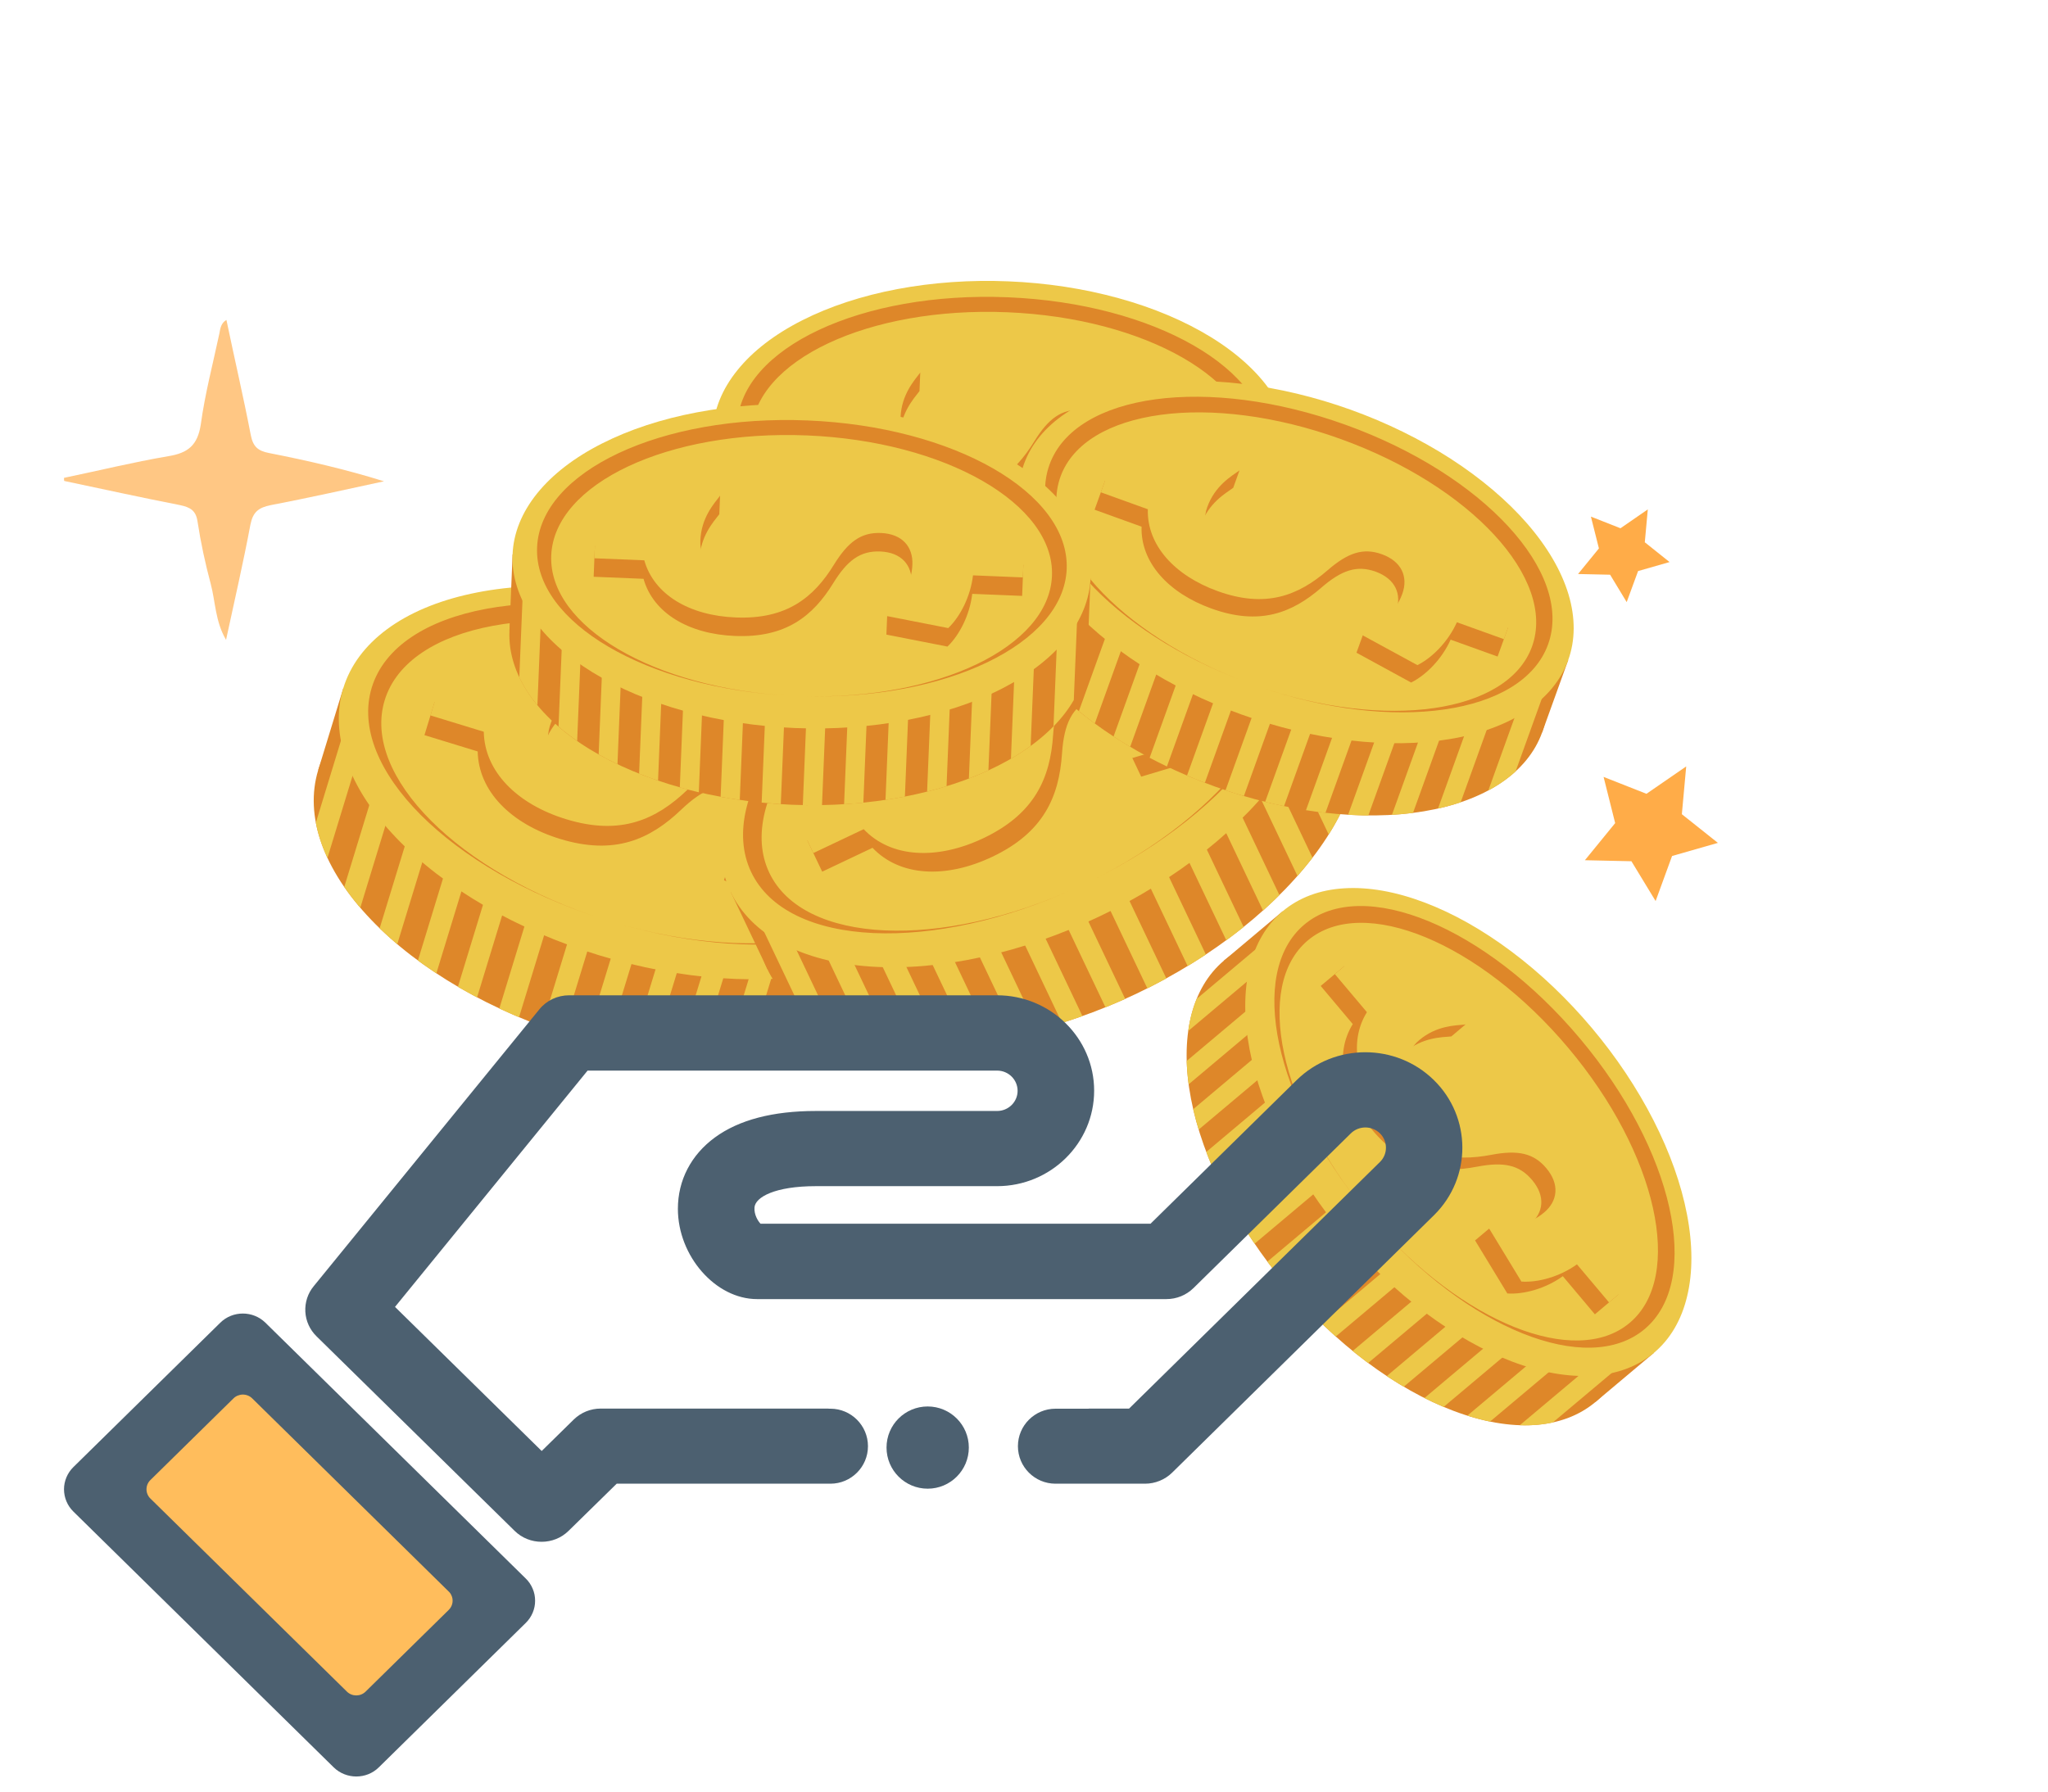 <svg width="32" height="28" viewBox="0 0 32 28" fill="none" xmlns="http://www.w3.org/2000/svg">
<path d="M3.88 21L7.69 24.855L5.5 27.019L1.69 23.164L3.88 21Z" fill="#FFBD5C"/>
<path opacity="0.67" d="M1 7.468C1.541 7.356 2.081 7.223 2.627 7.13C2.937 7.081 3.087 6.959 3.137 6.636C3.202 6.156 3.327 5.686 3.427 5.215C3.442 5.132 3.453 5.049 3.538 5C3.663 5.602 3.803 6.2 3.918 6.797C3.953 6.979 4.028 7.047 4.208 7.081C4.809 7.199 5.404 7.336 6 7.522C5.409 7.649 4.824 7.781 4.233 7.894C4.038 7.933 3.953 8.002 3.913 8.198C3.803 8.785 3.667 9.373 3.532 10C3.362 9.711 3.367 9.403 3.292 9.123C3.207 8.805 3.137 8.482 3.087 8.154C3.062 7.977 2.972 7.928 2.812 7.894C2.211 7.777 1.61 7.644 1.005 7.517C1 7.512 1 7.493 1 7.468Z" fill="#FFAC48"/>
<path d="M20.095 20.086C20.476 20.539 20.903 20.946 21.352 21.283C21.802 21.62 22.264 21.881 22.712 22.05C23.161 22.22 23.588 22.295 23.968 22.271C24.348 22.247 24.674 22.125 24.928 21.912C25.182 21.699 25.358 21.398 25.446 21.028C25.535 20.657 25.534 20.224 25.444 19.753C25.354 19.282 25.176 18.782 24.921 18.281C24.666 17.781 24.339 17.291 23.958 16.837C23.577 16.384 23.15 15.978 22.701 15.641C22.252 15.304 21.79 15.043 21.341 14.874C20.892 14.704 20.465 14.629 20.085 14.653C19.705 14.677 19.379 14.799 19.125 15.012C18.872 15.225 18.695 15.526 18.607 15.896C18.518 16.267 18.519 16.7 18.609 17.171C18.699 17.642 18.877 18.142 19.132 18.642C19.387 19.143 19.714 19.633 20.095 20.086Z" fill="#DE8729"/>
<path d="M19.125 15.012L20.041 14.242L25.844 21.142L24.928 21.912L19.125 15.012Z" fill="#DE8729"/>
<path d="M18.566 16.113L20.306 14.649C20.125 14.643 19.952 14.657 19.79 14.693L18.697 15.612C18.634 15.765 18.59 15.934 18.566 16.113ZM18.573 16.946L20.765 15.102L20.573 14.873L18.542 16.581C18.546 16.699 18.556 16.821 18.573 16.946ZM18.729 17.654L21.179 15.594L20.986 15.365L18.644 17.335C18.669 17.442 18.697 17.549 18.729 17.654ZM18.966 18.294L21.592 16.085L21.399 15.857L18.848 18.003C18.884 18.099 18.924 18.196 18.966 18.294ZM19.261 18.885L22.006 16.577L21.813 16.348L19.117 18.615C19.163 18.706 19.211 18.796 19.261 18.885ZM19.603 19.437L22.419 17.069L22.226 16.84L19.438 19.184C19.491 19.27 19.546 19.354 19.603 19.437ZM19.986 19.954L22.832 17.56L22.64 17.331L19.803 19.717C19.862 19.796 19.923 19.875 19.986 19.954ZM20.409 20.438L23.246 18.052L23.053 17.823L20.207 20.216C20.273 20.291 20.34 20.365 20.409 20.438ZM20.871 20.888L23.659 18.543L23.466 18.314L20.651 20.683C20.723 20.753 20.796 20.821 20.871 20.888ZM21.377 21.302L24.073 19.035L23.88 18.806L21.135 21.114C21.215 21.178 21.295 21.241 21.377 21.302ZM21.934 21.672L24.486 19.526L24.293 19.297L21.668 21.506C21.755 21.564 21.844 21.619 21.934 21.672ZM22.557 21.988L24.899 20.018L24.707 19.789L22.257 21.849C22.358 21.9 22.458 21.946 22.557 21.988ZM23.282 22.217L25.313 20.51L25.12 20.281L22.928 22.124C23.048 22.162 23.166 22.193 23.282 22.217ZM25.357 21.312C25.419 21.158 25.463 20.99 25.488 20.811L23.747 22.274C23.928 22.281 24.101 22.267 24.263 22.231L25.357 21.312Z" fill="#EDC848"/>
<path d="M21.011 19.316C21.392 19.769 21.819 20.176 22.268 20.513C22.718 20.849 23.18 21.11 23.628 21.28C24.077 21.449 24.504 21.524 24.884 21.501C25.264 21.477 25.59 21.355 25.844 21.142C26.098 20.928 26.274 20.628 26.362 20.257C26.451 19.887 26.45 19.454 26.36 18.983C26.27 18.511 26.092 18.011 25.837 17.511C25.582 17.011 25.255 16.52 24.874 16.067C24.493 15.614 24.066 15.207 23.617 14.871C23.168 14.534 22.705 14.273 22.257 14.104C21.808 13.934 21.381 13.859 21.001 13.883C20.621 13.906 20.295 14.028 20.041 14.242C19.787 14.455 19.611 14.755 19.523 15.126C19.434 15.496 19.435 15.93 19.525 16.401C19.615 16.872 19.793 17.372 20.048 17.872C20.303 18.372 20.63 18.863 21.011 19.316Z" fill="#EDC848"/>
<path d="M20.38 14.45C19.485 15.203 19.912 17.189 21.329 18.917C19.992 17.284 19.59 15.409 20.435 14.697C21.295 13.974 23.117 14.727 24.505 16.378C25.893 18.029 26.322 19.953 25.463 20.675C24.617 21.387 22.838 20.669 21.459 19.072C22.918 20.764 24.802 21.525 25.697 20.772C26.606 20.008 26.152 17.973 24.684 16.227C23.216 14.482 21.289 13.686 20.38 14.45Z" fill="#DE8729"/>
<path d="M22.832 17.224C22.342 17.293 22.1 17.272 21.926 17.065C21.778 16.889 21.71 16.647 21.955 16.441C22.226 16.213 22.521 16.211 22.677 16.198L22.897 16.012L22.658 15.833L22.508 15.921L22.19 15.398C21.982 15.402 21.738 15.457 21.47 15.65L21.006 15.098L20.636 15.409L21.137 16.005C20.845 16.476 20.975 17.105 21.439 17.657C21.95 18.265 22.489 18.347 23.082 18.233C23.493 18.155 23.74 18.204 23.94 18.443C24.151 18.694 24.12 18.955 23.905 19.136C23.788 19.234 23.651 19.298 23.509 19.337L23.268 19.201L23.048 19.386L23.552 20.215C23.811 20.232 24.151 20.139 24.419 19.945L24.92 20.541L25.289 20.23L24.752 19.591C25.08 19.101 24.916 18.425 24.447 17.867C23.973 17.302 23.502 17.11 22.832 17.224Z" fill="#DE8729"/>
<path d="M25.141 20.355L24.64 19.76C24.371 19.953 24.031 20.047 23.772 20.029L23.268 19.2C23.548 19.212 23.881 19.156 24.126 18.95C24.341 18.77 24.372 18.508 24.161 18.257C23.961 18.019 23.713 17.97 23.303 18.048C22.71 18.161 22.171 18.079 21.659 17.471C21.195 16.919 21.065 16.29 21.358 15.819L20.857 15.224L21.226 14.913L21.69 15.465C21.959 15.271 22.202 15.216 22.411 15.212L22.897 16.012C22.741 16.026 22.447 16.027 22.175 16.256C21.93 16.462 21.999 16.704 22.146 16.879C22.32 17.086 22.563 17.107 23.052 17.038C23.722 16.924 24.193 17.117 24.668 17.681C25.137 18.239 25.3 18.915 24.972 19.405L25.51 20.045L25.141 20.355Z" fill="#EDC848"/>
<path d="M15.501 10.652C16.093 10.676 16.683 10.634 17.236 10.53C17.789 10.425 18.295 10.259 18.724 10.042C19.153 9.824 19.497 9.559 19.736 9.262C19.976 8.964 20.106 8.64 20.119 8.308C20.133 7.976 20.03 7.643 19.815 7.327C19.601 7.011 19.28 6.718 18.87 6.467C18.46 6.215 17.97 6.008 17.427 5.859C16.885 5.709 16.3 5.62 15.707 5.596C15.114 5.571 14.524 5.613 13.971 5.717C13.418 5.822 12.913 5.988 12.484 6.205C12.055 6.423 11.711 6.688 11.472 6.986C11.232 7.283 11.102 7.607 11.088 7.939C11.075 8.271 11.178 8.604 11.392 8.92C11.607 9.236 11.928 9.529 12.338 9.781C12.748 10.033 13.238 10.239 13.78 10.389C14.323 10.538 14.908 10.627 15.501 10.652Z" fill="#DE8729"/>
<path d="M11.089 7.939L11.138 6.74L20.169 7.11L20.12 8.309L11.089 7.939Z" fill="#DE8729"/>
<path d="M11.525 9.097L11.618 6.819C11.491 6.949 11.385 7.087 11.301 7.231L11.243 8.662C11.314 8.812 11.409 8.958 11.525 9.097ZM12.147 9.655L12.264 6.786L11.964 6.774L11.856 9.431C11.946 9.509 12.043 9.583 12.147 9.655ZM12.776 10.018L12.908 6.812L12.608 6.8L12.482 9.866C12.579 9.92 12.677 9.971 12.776 10.018ZM13.41 10.275L13.551 6.839L13.251 6.826L13.114 10.166C13.21 10.204 13.309 10.241 13.41 10.275ZM14.047 10.457L14.194 6.865L13.895 6.853L13.75 10.381C13.849 10.408 13.948 10.434 14.047 10.457ZM14.687 10.577L14.838 6.891L14.538 6.879L14.389 10.528C14.488 10.546 14.587 10.563 14.687 10.577ZM15.329 10.643L15.481 6.918L15.181 6.905L15.029 10.618C15.128 10.628 15.228 10.636 15.329 10.643ZM15.973 10.657L16.125 6.944L15.825 6.932L15.672 10.657C15.772 10.659 15.873 10.659 15.973 10.657ZM16.619 10.619L16.768 6.97L16.468 6.958L16.317 10.644C16.418 10.638 16.518 10.63 16.619 10.619ZM17.267 10.525L17.411 6.997L17.111 6.984L16.965 10.576C17.066 10.561 17.166 10.544 17.267 10.525ZM17.918 10.363L18.055 7.023L17.755 7.011L17.614 10.447C17.716 10.422 17.817 10.394 17.918 10.363ZM18.573 10.115L18.698 7.049L18.398 7.037L18.267 10.243C18.372 10.203 18.474 10.16 18.573 10.115ZM19.233 9.733L19.341 7.076L19.042 7.063L18.924 9.933C19.033 9.87 19.137 9.803 19.233 9.733ZM19.965 7.585C19.894 7.435 19.799 7.289 19.683 7.149L19.589 9.428C19.716 9.298 19.823 9.16 19.907 9.016L19.965 7.585Z" fill="#EDC848"/>
<path d="M15.55 9.453C16.143 9.477 16.733 9.436 17.285 9.331C17.839 9.226 18.344 9.06 18.773 8.843C19.202 8.625 19.546 8.36 19.785 8.063C20.025 7.765 20.155 7.441 20.169 7.109C20.182 6.777 20.079 6.444 19.864 6.128C19.65 5.812 19.329 5.52 18.919 5.268C18.509 5.016 18.019 4.809 17.477 4.66C16.934 4.51 16.349 4.421 15.756 4.397C15.163 4.372 14.574 4.414 14.021 4.518C13.467 4.623 12.962 4.789 12.533 5.007C12.104 5.224 11.76 5.489 11.521 5.787C11.281 6.084 11.151 6.408 11.137 6.74C11.124 7.072 11.227 7.406 11.442 7.722C11.656 8.037 11.977 8.33 12.387 8.582C12.797 8.834 13.287 9.04 13.829 9.19C14.372 9.339 14.957 9.428 15.55 9.453Z" fill="#EDC848"/>
<path d="M11.521 6.63C11.473 7.802 13.232 8.828 15.469 8.948C13.356 8.834 11.696 7.863 11.741 6.756C11.787 5.631 13.576 4.791 15.737 4.88C17.897 4.968 19.612 5.952 19.566 7.076C19.52 8.184 17.786 9.015 15.671 8.956C17.91 9.02 19.747 8.14 19.795 6.968C19.844 5.779 18.031 4.739 15.746 4.646C13.461 4.552 11.57 5.44 11.521 6.63Z" fill="#DE8729"/>
<path d="M15.232 6.691C14.952 7.099 14.772 7.265 14.502 7.254C14.272 7.244 14.046 7.131 14.059 6.811C14.074 6.455 14.272 6.236 14.367 6.112L14.379 5.823L14.085 5.879L14.048 6.049L13.446 5.931C13.308 6.088 13.184 6.305 13.146 6.635L12.424 6.605L12.404 7.089L13.184 7.121C13.334 7.656 13.888 7.985 14.61 8.014C15.406 8.047 15.831 7.703 16.148 7.188C16.368 6.831 16.572 6.681 16.884 6.694C17.212 6.707 17.384 6.907 17.373 7.188C17.367 7.342 17.321 7.487 17.254 7.618L16.99 7.704L16.978 7.992L17.932 8.18C18.121 8 18.282 7.685 18.32 7.355L19.099 7.387L19.119 6.904L18.282 6.87C18.141 6.296 17.53 5.959 16.8 5.929C16.061 5.899 15.6 6.118 15.232 6.691Z" fill="#DE8729"/>
<path d="M19.111 7.099L18.331 7.067C18.293 7.396 18.133 7.711 17.944 7.891L16.99 7.704C17.187 7.504 17.372 7.22 17.385 6.9C17.396 6.618 17.224 6.419 16.895 6.405C16.584 6.392 16.38 6.542 16.16 6.899C15.843 7.415 15.418 7.758 14.622 7.725C13.9 7.696 13.346 7.367 13.195 6.832L12.416 6.8L12.436 6.316L13.158 6.346C13.196 6.016 13.32 5.799 13.458 5.642L14.379 5.823C14.284 5.947 14.086 6.167 14.071 6.522C14.058 6.842 14.284 6.955 14.513 6.965C14.784 6.976 14.964 6.81 15.243 6.402C15.612 5.829 16.073 5.61 16.812 5.641C17.542 5.671 18.153 6.007 18.294 6.581L19.131 6.615L19.111 7.099Z" fill="#EDC848"/>
<path d="M8.967 16.209C9.6 16.402 10.248 16.524 10.875 16.567C11.501 16.611 12.093 16.574 12.618 16.461C13.142 16.347 13.588 16.158 13.931 15.905C14.273 15.652 14.505 15.339 14.613 14.984C14.722 14.63 14.704 14.241 14.562 13.839C14.42 13.438 14.156 13.032 13.785 12.644C13.414 12.257 12.944 11.895 12.4 11.581C11.857 11.266 11.251 11.005 10.618 10.811C9.985 10.617 9.337 10.495 8.711 10.452C8.084 10.409 7.492 10.445 6.968 10.559C6.443 10.672 5.997 10.861 5.655 11.114C5.312 11.368 5.08 11.681 4.972 12.035C4.864 12.389 4.881 12.779 5.023 13.18C5.165 13.582 5.429 13.988 5.8 14.375C6.171 14.763 6.642 15.124 7.185 15.439C7.729 15.753 8.334 16.015 8.967 16.209Z" fill="#DE8729"/>
<path d="M4.972 12.035L5.364 10.755L15.005 13.705L14.613 14.985L4.972 12.035Z" fill="#DE8729"/>
<path d="M5.116 13.409L5.86 10.977C5.686 11.081 5.533 11.199 5.402 11.331L4.935 12.858C4.969 13.041 5.031 13.225 5.116 13.409ZM5.63 14.186L6.567 11.123L6.247 11.025L5.379 13.862C5.454 13.971 5.538 14.079 5.63 14.186ZM6.207 14.756L7.254 11.333L6.934 11.235L5.932 14.508C6.021 14.594 6.112 14.676 6.207 14.756ZM6.818 15.212L7.94 11.543L7.62 11.445L6.53 15.011C6.622 15.079 6.719 15.146 6.818 15.212ZM7.454 15.588L8.627 11.753L8.307 11.655L7.155 15.422C7.254 15.479 7.353 15.535 7.454 15.588ZM8.11 15.898L9.314 11.963L8.994 11.866L7.802 15.761C7.904 15.809 8.007 15.855 8.11 15.898ZM8.785 16.15L10.001 12.174L9.681 12.076L8.468 16.04C8.572 16.078 8.678 16.115 8.785 16.15ZM9.475 16.348L10.688 12.384L10.368 12.286L9.151 16.262C9.259 16.293 9.367 16.321 9.475 16.348ZM10.183 16.489L11.375 12.594L11.055 12.496L9.851 16.431C9.961 16.453 10.072 16.472 10.183 16.489ZM10.909 16.57L12.062 12.804L11.742 12.706L10.568 16.541C10.682 16.553 10.796 16.563 10.909 16.57ZM11.658 16.58L12.748 13.014L12.428 12.916L11.306 16.585C11.423 16.586 11.54 16.584 11.658 16.58ZM12.434 16.497L13.435 13.224L13.115 13.126L12.068 16.549C12.193 16.535 12.315 16.518 12.434 16.497ZM13.254 16.271L14.122 13.434L13.802 13.336L12.865 16.4C13.001 16.363 13.131 16.32 13.254 16.271ZM14.651 14.161C14.616 13.978 14.555 13.794 14.469 13.611L13.725 16.043C13.899 15.938 14.053 15.82 14.184 15.688L14.651 14.161Z" fill="#EDC848"/>
<path d="M9.359 14.929C9.992 15.122 10.64 15.244 11.266 15.287C11.893 15.331 12.485 15.294 13.009 15.181C13.534 15.067 13.98 14.878 14.322 14.625C14.664 14.372 14.896 14.059 15.005 13.704C15.113 13.35 15.096 12.961 14.954 12.559C14.812 12.158 14.548 11.752 14.177 11.364C13.806 10.977 13.335 10.615 12.792 10.301C12.248 9.986 11.643 9.725 11.01 9.531C10.377 9.337 9.729 9.215 9.102 9.172C8.476 9.129 7.884 9.165 7.359 9.279C6.835 9.392 6.389 9.581 6.046 9.835C5.704 10.088 5.472 10.401 5.364 10.755C5.255 11.11 5.273 11.499 5.415 11.9C5.557 12.302 5.821 12.708 6.192 13.095C6.563 13.483 7.033 13.844 7.577 14.159C8.12 14.473 8.726 14.735 9.359 14.929Z" fill="#EDC848"/>
<path d="M5.809 10.745C5.426 11.996 7.034 13.601 9.414 14.361C7.167 13.641 5.649 12.125 6.011 10.943C6.378 9.742 8.546 9.341 10.852 10.047C13.159 10.752 14.731 12.298 14.364 13.499C14.002 14.681 11.896 15.088 9.63 14.427C12.029 15.128 14.259 14.698 14.642 13.447C15.03 12.177 13.368 10.543 10.929 9.797C8.489 9.05 6.197 9.475 5.809 10.745Z" fill="#DE8729"/>
<path d="M9.796 11.858C9.378 12.22 9.138 12.348 8.849 12.26C8.604 12.185 8.392 11.999 8.497 11.657C8.613 11.277 8.889 11.097 9.027 10.989L9.121 10.681L8.787 10.658L8.7 10.832L8.084 10.534C7.89 10.665 7.695 10.864 7.561 11.209L6.79 10.973L6.632 11.489L7.464 11.744C7.476 12.364 7.981 12.875 8.751 13.111C9.601 13.371 10.157 13.12 10.645 12.653C10.983 12.331 11.245 12.226 11.578 12.328C11.928 12.436 12.058 12.7 11.966 13C11.916 13.164 11.826 13.307 11.716 13.43L11.407 13.448L11.313 13.756L12.29 14.228C12.544 14.087 12.806 13.793 12.94 13.448L13.773 13.703L13.93 13.186L13.037 12.913C13.047 12.254 12.483 11.718 11.703 11.48C10.915 11.239 10.355 11.344 9.796 11.858Z" fill="#DE8729"/>
<path d="M13.867 13.394L13.035 13.14C12.9 13.484 12.638 13.778 12.384 13.92L11.407 13.448C11.677 13.289 11.956 13.034 12.06 12.692C12.152 12.392 12.022 12.127 11.672 12.02C11.339 11.918 11.077 12.022 10.739 12.345C10.251 12.812 9.695 13.063 8.846 12.803C8.075 12.567 7.57 12.055 7.559 11.436L6.726 11.181L6.884 10.665L7.655 10.901C7.789 10.556 7.985 10.356 8.178 10.226L9.121 10.681C8.983 10.789 8.707 10.969 8.591 11.348C8.487 11.691 8.698 11.876 8.943 11.951C9.232 12.04 9.473 11.912 9.89 11.55C10.45 11.036 11.009 10.93 11.797 11.171C12.577 11.41 13.141 11.945 13.131 12.605L14.025 12.878L13.867 13.394Z" fill="#EDC848"/>
<path d="M17.755 15.531C18.353 15.246 18.913 14.899 19.405 14.508C19.896 14.118 20.309 13.691 20.619 13.254C20.93 12.816 21.131 12.376 21.213 11.958C21.295 11.54 21.255 11.152 21.096 10.818C20.937 10.483 20.662 10.207 20.286 10.007C19.91 9.806 19.441 9.685 18.906 9.649C18.37 9.613 17.779 9.664 17.166 9.799C16.553 9.933 15.929 10.149 15.331 10.433C14.733 10.717 14.173 11.065 13.681 11.455C13.19 11.846 12.777 12.272 12.467 12.71C12.157 13.148 11.955 13.588 11.873 14.006C11.791 14.424 11.831 14.811 11.99 15.146C12.149 15.481 12.425 15.756 12.8 15.957C13.176 16.157 13.645 16.279 14.181 16.315C14.716 16.35 15.307 16.299 15.92 16.165C16.534 16.03 17.157 15.815 17.755 15.531Z" fill="#DE8729"/>
<path d="M11.991 15.146L11.416 13.937L20.522 9.609L21.096 10.818L11.991 15.146Z" fill="#DE8729"/>
<path d="M13.023 16.063L11.932 13.766C11.874 13.96 11.84 14.151 11.832 14.337L12.518 15.779C12.667 15.89 12.836 15.985 13.023 16.063ZM13.927 16.29L12.552 13.397L12.249 13.541L13.523 16.22C13.652 16.25 13.787 16.273 13.927 16.29ZM14.737 16.321L13.2 13.089L12.898 13.232L14.367 16.323C14.491 16.327 14.614 16.326 14.737 16.321ZM15.496 16.245L13.849 12.78L13.547 12.924L15.148 16.291C15.262 16.279 15.379 16.264 15.496 16.245ZM16.219 16.094L14.498 12.472L14.195 12.616L15.886 16.173C15.998 16.149 16.109 16.123 16.219 16.094ZM16.913 15.88L15.147 12.164L14.844 12.307L16.593 15.987C16.701 15.953 16.807 15.918 16.913 15.88ZM17.581 15.611L15.795 11.855L15.493 11.999L17.273 15.743C17.375 15.701 17.478 15.657 17.581 15.611ZM18.224 15.291L16.444 11.547L16.142 11.691L17.927 15.446C18.027 15.396 18.126 15.345 18.224 15.291ZM18.842 14.918L17.093 11.239L16.79 11.382L18.557 15.098C18.653 15.04 18.748 14.98 18.842 14.918ZM19.432 14.488L17.741 10.93L17.439 11.074L19.161 14.696C19.253 14.628 19.343 14.559 19.432 14.488ZM19.991 13.989L18.39 10.622L18.088 10.766L19.735 14.231C19.822 14.152 19.908 14.072 19.991 13.989ZM20.508 13.405L19.039 10.313L18.737 10.457L20.273 13.69C20.356 13.595 20.435 13.5 20.508 13.405ZM20.961 12.685L19.688 10.005L19.385 10.149L20.761 13.042C20.835 12.923 20.903 12.804 20.961 12.685ZM20.568 10.184C20.419 10.073 20.25 9.978 20.063 9.901L21.154 12.198C21.213 12.004 21.246 11.813 21.254 11.627L20.568 10.184Z" fill="#EDC848"/>
<path d="M17.18 14.322C17.778 14.038 18.339 13.69 18.83 13.3C19.322 12.909 19.734 12.483 20.044 12.045C20.355 11.607 20.557 11.167 20.638 10.749C20.72 10.331 20.68 9.944 20.521 9.609C20.362 9.274 20.087 8.999 19.711 8.798C19.335 8.598 18.866 8.476 18.331 8.44C17.796 8.405 17.204 8.455 16.591 8.59C15.978 8.724 15.355 8.94 14.757 9.224C14.159 9.508 13.598 9.856 13.107 10.246C12.615 10.637 12.203 11.063 11.892 11.501C11.582 11.939 11.38 12.379 11.298 12.797C11.217 13.215 11.256 13.603 11.415 13.937C11.575 14.272 11.85 14.547 12.226 14.748C12.601 14.948 13.07 15.07 13.606 15.106C14.141 15.142 14.732 15.091 15.345 14.956C15.959 14.822 16.582 14.606 17.18 14.322Z" fill="#EDC848"/>
<path d="M11.737 13.629C12.299 14.811 14.568 14.91 16.838 13.866C14.694 14.851 12.55 14.756 12.02 13.639C11.481 12.505 12.81 10.747 14.989 9.711C17.167 8.676 19.37 8.755 19.909 9.889C20.44 11.006 19.16 12.727 17.042 13.769C19.285 12.668 20.642 10.845 20.08 9.664C19.51 8.464 17.18 8.38 14.876 9.475C12.572 10.57 11.167 12.43 11.737 13.629Z" fill="#DE8729"/>
<path d="M15.431 11.761C15.367 12.31 15.276 12.566 15.003 12.696C14.771 12.806 14.49 12.812 14.336 12.489C14.166 12.13 14.248 11.811 14.277 11.639L14.139 11.347L13.877 11.556L13.929 11.743L13.274 11.939C13.219 12.166 13.21 12.445 13.343 12.79L12.615 13.136L12.847 13.623L13.633 13.25C14.06 13.699 14.777 13.736 15.505 13.39C16.308 13.009 16.549 12.449 16.594 11.775C16.626 11.309 16.749 11.055 17.063 10.906C17.394 10.748 17.668 10.856 17.803 11.139C17.877 11.294 17.907 11.461 17.909 11.626L17.693 11.847L17.831 12.138L18.87 11.827C18.963 11.552 18.958 11.158 18.824 10.812L19.61 10.439L19.379 9.951L18.535 10.353C18.097 9.859 17.32 9.845 16.583 10.195C15.838 10.549 15.497 11.004 15.431 11.761Z" fill="#DE8729"/>
<path d="M19.472 10.148L18.686 10.521C18.819 10.866 18.824 11.261 18.732 11.536L17.693 11.847C17.784 11.548 17.818 11.172 17.665 10.848C17.53 10.565 17.256 10.457 16.925 10.615C16.61 10.764 16.487 11.018 16.455 11.484C16.411 12.158 16.169 12.717 15.367 13.099C14.639 13.445 13.921 13.408 13.495 12.959L12.709 13.332L12.477 12.845L13.205 12.498C13.071 12.153 13.081 11.875 13.135 11.648L14.139 11.347C14.109 11.52 14.028 11.839 14.198 12.197C14.351 12.521 14.633 12.515 14.864 12.405C15.137 12.275 15.229 12.018 15.292 11.47C15.358 10.713 15.7 10.258 16.445 9.904C17.181 9.554 17.959 9.568 18.396 10.062L19.24 9.66L19.472 10.148Z" fill="#EDC848"/>
<path d="M18.987 12.294C19.545 12.495 20.12 12.633 20.679 12.699C21.238 12.765 21.77 12.759 22.245 12.68C22.719 12.601 23.127 12.452 23.445 12.24C23.762 12.028 23.984 11.758 24.096 11.446C24.209 11.133 24.21 10.784 24.101 10.418C23.991 10.052 23.773 9.677 23.457 9.314C23.142 8.951 22.737 8.606 22.264 8.301C21.791 7.995 21.26 7.735 20.702 7.534C20.144 7.332 19.569 7.195 19.01 7.129C18.451 7.062 17.919 7.069 17.444 7.148C16.97 7.226 16.562 7.376 16.244 7.588C15.927 7.8 15.705 8.07 15.593 8.382C15.48 8.695 15.479 9.044 15.588 9.41C15.698 9.775 15.916 10.151 16.232 10.514C16.547 10.877 16.952 11.221 17.425 11.527C17.898 11.832 18.429 12.093 18.987 12.294Z" fill="#DE8729"/>
<path d="M15.593 8.382L16 7.253L24.503 10.317L24.096 11.446L15.593 8.382Z" fill="#DE8729"/>
<path d="M15.662 9.618L16.434 7.473C16.274 7.559 16.131 7.658 16.008 7.771L15.523 9.118C15.546 9.283 15.593 9.45 15.662 9.618ZM16.087 10.337L17.061 7.635L16.778 7.534L15.877 10.036C15.939 10.137 16.01 10.238 16.087 10.337ZM16.579 10.872L17.666 7.854L17.384 7.752L16.344 10.638C16.42 10.719 16.498 10.797 16.579 10.872ZM17.106 11.308L18.272 8.072L17.99 7.97L16.857 11.115C16.937 11.18 17.02 11.245 17.106 11.308ZM17.659 11.672L18.878 8.29L18.596 8.188L17.399 11.511C17.484 11.566 17.571 11.62 17.659 11.672ZM18.233 11.979L19.484 8.508L19.201 8.407L17.963 11.843C18.052 11.89 18.142 11.935 18.233 11.979ZM18.826 12.234L20.09 8.727L19.807 8.625L18.547 12.121C18.639 12.16 18.732 12.198 18.826 12.234ZM19.436 12.441L20.695 8.945L20.413 8.843L19.149 12.351C19.244 12.383 19.34 12.413 19.436 12.441ZM20.063 12.599L21.301 9.163L21.019 9.062L19.768 12.532C19.866 12.556 19.965 12.579 20.063 12.599ZM20.71 12.704L21.907 9.382L21.625 9.28L20.406 12.662C20.507 12.678 20.608 12.692 20.71 12.704ZM21.38 12.745L22.513 9.6L22.23 9.498L21.064 12.734C21.169 12.74 21.275 12.744 21.38 12.745ZM22.078 12.705L23.119 9.818L22.836 9.716L21.749 12.735C21.861 12.728 21.971 12.718 22.078 12.705ZM22.823 12.539L23.724 10.036L23.442 9.935L22.469 12.637C22.592 12.609 22.71 12.576 22.823 12.539ZM24.166 10.71C24.143 10.545 24.096 10.377 24.028 10.209L23.255 12.354C23.415 12.269 23.558 12.169 23.681 12.057L24.166 10.71Z" fill="#EDC848"/>
<path d="M19.394 11.165C19.952 11.367 20.527 11.504 21.086 11.57C21.645 11.637 22.177 11.63 22.651 11.551C23.126 11.473 23.534 11.323 23.851 11.111C24.169 10.899 24.39 10.63 24.503 10.317C24.616 10.004 24.617 9.655 24.508 9.289C24.398 8.924 24.179 8.548 23.864 8.185C23.549 7.822 23.143 7.478 22.671 7.172C22.198 6.867 21.667 6.606 21.109 6.405C20.55 6.204 19.975 6.066 19.416 6C18.857 5.933 18.326 5.94 17.851 6.019C17.377 6.098 16.969 6.247 16.651 6.459C16.334 6.671 16.112 6.941 15.999 7.253C15.887 7.566 15.885 7.915 15.995 8.281C16.105 8.647 16.323 9.022 16.638 9.385C16.953 9.748 17.359 10.092 17.832 10.398C18.305 10.704 18.835 10.964 19.394 11.165Z" fill="#EDC848"/>
<path d="M16.398 7.263C16.001 8.367 17.37 9.874 19.468 10.66C17.487 9.916 16.195 8.492 16.57 7.45C16.952 6.391 18.911 6.126 20.945 6.86C22.98 7.593 24.32 9.045 23.938 10.104C23.562 11.147 21.659 11.419 19.659 10.728C21.776 11.461 23.792 11.174 24.189 10.07C24.593 8.95 23.176 7.414 21.025 6.639C18.873 5.864 16.802 6.143 16.398 7.263Z" fill="#DE8729"/>
<path d="M19.92 8.435C19.53 8.741 19.309 8.845 19.054 8.753C18.838 8.675 18.657 8.5 18.765 8.198C18.886 7.863 19.141 7.714 19.269 7.624L19.367 7.352L19.069 7.316L18.983 7.468L18.445 7.174C18.266 7.283 18.082 7.453 17.947 7.756L17.267 7.511L17.103 7.966L17.837 8.231C17.82 8.786 18.25 9.266 18.93 9.511C19.679 9.781 20.188 9.581 20.645 9.185C20.962 8.91 21.201 8.829 21.494 8.934C21.803 9.046 21.908 9.288 21.813 9.553C21.761 9.697 21.674 9.822 21.57 9.927L21.293 9.93L21.195 10.201L22.049 10.667C22.282 10.551 22.53 10.3 22.666 9.997L23.4 10.261L23.564 9.806L22.776 9.522C22.814 8.932 22.332 8.428 21.644 8.18C20.949 7.929 20.443 7.999 19.92 8.435Z" fill="#DE8729"/>
<path d="M23.498 9.989L22.764 9.725C22.628 10.027 22.38 10.279 22.147 10.395L21.293 9.93C21.541 9.798 21.802 9.583 21.911 9.281C22.006 9.016 21.901 8.774 21.592 8.662C21.299 8.557 21.06 8.638 20.743 8.913C20.285 9.309 19.777 9.509 19.027 9.239C18.348 8.994 17.918 8.514 17.935 7.959L17.201 7.694L17.365 7.239L18.045 7.484C18.18 7.181 18.364 7.011 18.543 6.902L19.367 7.352C19.239 7.442 18.984 7.591 18.863 7.926C18.755 8.228 18.936 8.403 19.152 8.481C19.407 8.573 19.628 8.469 20.017 8.163C20.541 7.727 21.047 7.658 21.742 7.908C22.43 8.156 22.911 8.66 22.873 9.25L23.662 9.534L23.498 9.989Z" fill="#EDC848"/>
<path d="M12.372 12.577C12.965 12.601 13.555 12.559 14.108 12.455C14.661 12.35 15.166 12.184 15.595 11.967C16.024 11.749 16.368 11.484 16.608 11.187C16.847 10.889 16.977 10.565 16.991 10.233C17.005 9.901 16.901 9.568 16.687 9.252C16.472 8.936 16.151 8.644 15.741 8.392C15.332 8.14 14.842 7.933 14.299 7.784C13.756 7.634 13.172 7.545 12.579 7.521C11.986 7.496 11.396 7.538 10.843 7.642C10.29 7.747 9.784 7.913 9.355 8.13C8.927 8.348 8.582 8.613 8.343 8.911C8.104 9.208 7.973 9.532 7.96 9.864C7.946 10.196 8.05 10.529 8.264 10.845C8.478 11.161 8.799 11.454 9.209 11.706C9.619 11.957 10.109 12.164 10.652 12.313C11.194 12.463 11.779 12.552 12.372 12.577Z" fill="#DE8729"/>
<path d="M7.96 9.864L8.009 8.665L17.04 9.035L16.991 10.234L7.96 9.864Z" fill="#DE8729"/>
<path d="M8.397 11.023L8.49 8.745C8.363 8.874 8.256 9.012 8.173 9.156L8.114 10.586C8.186 10.737 8.281 10.883 8.397 11.023ZM9.018 11.581L9.136 8.711L8.836 8.699L8.727 11.356C8.817 11.434 8.915 11.508 9.018 11.581ZM9.648 11.943L9.779 8.737L9.479 8.725L9.354 11.791C9.45 11.845 9.548 11.896 9.648 11.943ZM10.282 12.2L10.422 8.764L10.123 8.751L9.986 12.091C10.082 12.13 10.181 12.166 10.282 12.2ZM10.919 12.382L11.066 8.79L10.766 8.778L10.622 12.306C10.72 12.333 10.819 12.359 10.919 12.382ZM11.559 12.502L11.709 8.816L11.409 8.804L11.26 12.453C11.359 12.472 11.459 12.488 11.559 12.502ZM12.2 12.568L12.353 8.843L12.053 8.83L11.901 12.544C12 12.553 12.1 12.561 12.2 12.568ZM12.844 12.582L12.996 8.869L12.696 8.857L12.544 12.582C12.644 12.584 12.744 12.584 12.844 12.582ZM13.49 12.544L13.639 8.895L13.34 8.883L13.189 12.569C13.289 12.563 13.39 12.555 13.49 12.544ZM14.139 12.45L14.283 8.922L13.983 8.909L13.836 12.502C13.937 12.486 14.038 12.469 14.139 12.45ZM14.79 12.288L14.926 8.948L14.627 8.936L14.486 12.372C14.588 12.347 14.689 12.319 14.79 12.288ZM15.444 12.04L15.57 8.974L15.27 8.962L15.139 12.168C15.244 12.128 15.346 12.085 15.444 12.04ZM16.104 11.658L16.213 9.001L15.913 8.988L15.796 11.858C15.905 11.795 16.008 11.728 16.104 11.658ZM16.837 9.51C16.765 9.36 16.67 9.214 16.554 9.075L16.461 11.353C16.588 11.223 16.695 11.085 16.778 10.941L16.837 9.51Z" fill="#EDC848"/>
<path d="M12.421 11.378C13.014 11.402 13.604 11.361 14.157 11.256C14.71 11.151 15.216 10.986 15.644 10.768C16.073 10.55 16.417 10.285 16.657 9.988C16.896 9.69 17.026 9.366 17.04 9.034C17.054 8.702 16.95 8.369 16.736 8.053C16.521 7.737 16.2 7.445 15.791 7.193C15.381 6.941 14.891 6.734 14.348 6.585C13.805 6.435 13.221 6.346 12.628 6.322C12.035 6.298 11.445 6.339 10.892 6.444C10.339 6.548 9.834 6.714 9.405 6.932C8.976 7.149 8.632 7.414 8.392 7.712C8.153 8.009 8.022 8.333 8.009 8.665C7.995 8.997 8.099 9.331 8.313 9.647C8.527 9.963 8.849 10.255 9.258 10.507C9.668 10.759 10.158 10.965 10.701 11.115C11.244 11.264 11.828 11.354 12.421 11.378Z" fill="#EDC848"/>
<path d="M8.392 8.555C8.344 9.727 10.103 10.754 12.341 10.873C10.228 10.759 8.567 9.788 8.613 8.681C8.659 7.556 10.447 6.716 12.608 6.805C14.769 6.893 16.483 7.877 16.437 9.001C16.392 10.109 14.658 10.94 12.543 10.881C14.782 10.945 16.619 10.065 16.667 8.894C16.715 7.704 14.903 6.664 12.618 6.571C10.333 6.477 8.441 7.365 8.392 8.555Z" fill="#DE8729"/>
<path d="M12.103 8.616C11.823 9.024 11.644 9.19 11.373 9.179C11.143 9.169 10.918 9.056 10.931 8.736C10.945 8.38 11.143 8.161 11.239 8.037L11.251 7.748L10.956 7.804L10.919 7.974L10.318 7.856C10.18 8.013 10.056 8.23 10.018 8.56L9.295 8.53L9.276 9.014L10.055 9.046C10.206 9.581 10.76 9.91 11.482 9.939C12.278 9.972 12.703 9.628 13.02 9.113C13.24 8.756 13.443 8.606 13.755 8.619C14.083 8.632 14.256 8.832 14.244 9.113C14.238 9.267 14.192 9.412 14.125 9.543L13.862 9.629L13.85 9.918L14.804 10.105C14.992 9.925 15.153 9.61 15.191 9.281L15.971 9.313L15.99 8.829L15.153 8.795C15.012 8.221 14.402 7.884 13.671 7.855C12.933 7.824 12.472 8.043 12.103 8.616Z" fill="#DE8729"/>
<path d="M15.982 9.024L15.203 8.992C15.165 9.321 15.004 9.636 14.816 9.816L13.862 9.629C14.059 9.429 14.243 9.145 14.256 8.825C14.268 8.543 14.095 8.344 13.767 8.33C13.455 8.317 13.252 8.467 13.031 8.824C12.714 9.34 12.289 9.683 11.493 9.65C10.771 9.621 10.218 9.292 10.067 8.757L9.287 8.725L9.307 8.241L10.029 8.271C10.067 7.941 10.191 7.724 10.329 7.567L11.251 7.748C11.155 7.872 10.957 8.092 10.943 8.447C10.93 8.767 11.155 8.88 11.385 8.89C11.656 8.901 11.835 8.735 12.115 8.327C12.483 7.754 12.944 7.535 13.683 7.566C14.413 7.596 15.024 7.932 15.165 8.506L16.002 8.54L15.982 9.024Z" fill="#EDC848"/>
<path d="M25.491 13.46L25.869 14.082L26.126 13.378L26.842 13.173L26.279 12.725L26.347 11.978L25.726 12.406L25.056 12.142L25.237 12.864L24.764 13.444L25.491 13.46Z" fill="#FFAC48"/>
<path d="M25.158 8.982L25.417 9.41L25.595 8.925L26.087 8.784L25.7 8.475L25.747 7.961L25.32 8.256L24.858 8.074L24.983 8.571L24.657 8.971L25.158 8.982Z" fill="#FFAC48"/>
<path d="M4.147 20.672C3.952 20.481 3.636 20.481 3.442 20.672L1.146 22.929C1.053 23.02 1 23.147 1 23.276C1.001 23.407 1.052 23.53 1.146 23.623L5.214 27.621C5.311 27.716 5.439 27.764 5.567 27.764C5.694 27.764 5.822 27.717 5.919 27.621L8.215 25.364C8.308 25.273 8.362 25.146 8.361 25.017C8.361 24.952 8.349 24.889 8.323 24.829C8.298 24.77 8.262 24.715 8.215 24.67L4.147 20.672ZM7.011 25.161L5.713 26.437C5.632 26.517 5.501 26.517 5.42 26.437L2.35 23.42C2.33 23.401 2.315 23.378 2.305 23.354C2.294 23.329 2.289 23.302 2.289 23.276C2.289 23.221 2.31 23.17 2.35 23.131L3.648 21.855C3.667 21.836 3.69 21.821 3.715 21.811C3.74 21.801 3.767 21.795 3.794 21.795C3.849 21.795 3.902 21.816 3.941 21.855L7.011 24.873C7.031 24.891 7.046 24.914 7.056 24.939C7.067 24.963 7.072 24.99 7.072 25.017C7.072 25.071 7.05 25.122 7.011 25.161ZM22.404 16.88C21.813 16.3 20.852 16.3 20.261 16.88L17.977 19.125H11.883C11.847 19.087 11.78 18.987 11.789 18.87C11.802 18.71 12.107 18.538 12.748 18.538H15.579C16.416 18.538 17.096 17.869 17.096 17.046C17.096 16.224 16.416 15.555 15.579 15.555H8.893C8.711 15.555 8.54 15.635 8.427 15.775L4.902 20.101C4.809 20.213 4.763 20.356 4.771 20.501C4.779 20.646 4.841 20.782 4.946 20.885L8.04 23.924C8.156 24.039 8.309 24.096 8.462 24.096C8.616 24.096 8.769 24.039 8.885 23.924L9.636 23.188H12.946L12.976 23.188C13.299 23.188 13.562 22.925 13.562 22.602C13.562 22.279 13.299 22.016 12.976 22.016H12.946V22.014H9.386C9.229 22.014 9.08 22.074 8.967 22.183L8.464 22.677L6.172 20.425L9.181 16.732H15.58C15.757 16.732 15.9 16.874 15.9 17.048C15.9 17.222 15.756 17.363 15.58 17.363H12.748C12.076 17.363 11.545 17.502 11.17 17.777C10.797 18.05 10.592 18.447 10.592 18.892C10.592 19.631 11.181 20.303 11.829 20.303H18.225C18.384 20.303 18.534 20.242 18.648 20.131L21.107 17.713C21.232 17.59 21.435 17.59 21.561 17.712C21.686 17.835 21.687 18.035 21.564 18.158L17.642 22.014H17.01V22.016H16.492C16.168 22.016 15.905 22.279 15.905 22.602C15.905 22.925 16.168 23.188 16.492 23.188H17.01L17.892 23.188C18.049 23.188 18.203 23.125 18.314 23.016L22.411 18.987C22.998 18.404 22.995 17.459 22.404 16.88Z" fill="#4C6070"/>
<path d="M14.495 21.981C14.14 21.981 13.852 22.268 13.852 22.623C13.852 22.978 14.14 23.266 14.495 23.266C14.85 23.266 15.138 22.978 15.138 22.623C15.138 22.269 14.85 21.981 14.495 21.981Z" fill="#4C6070"/>
</svg>
